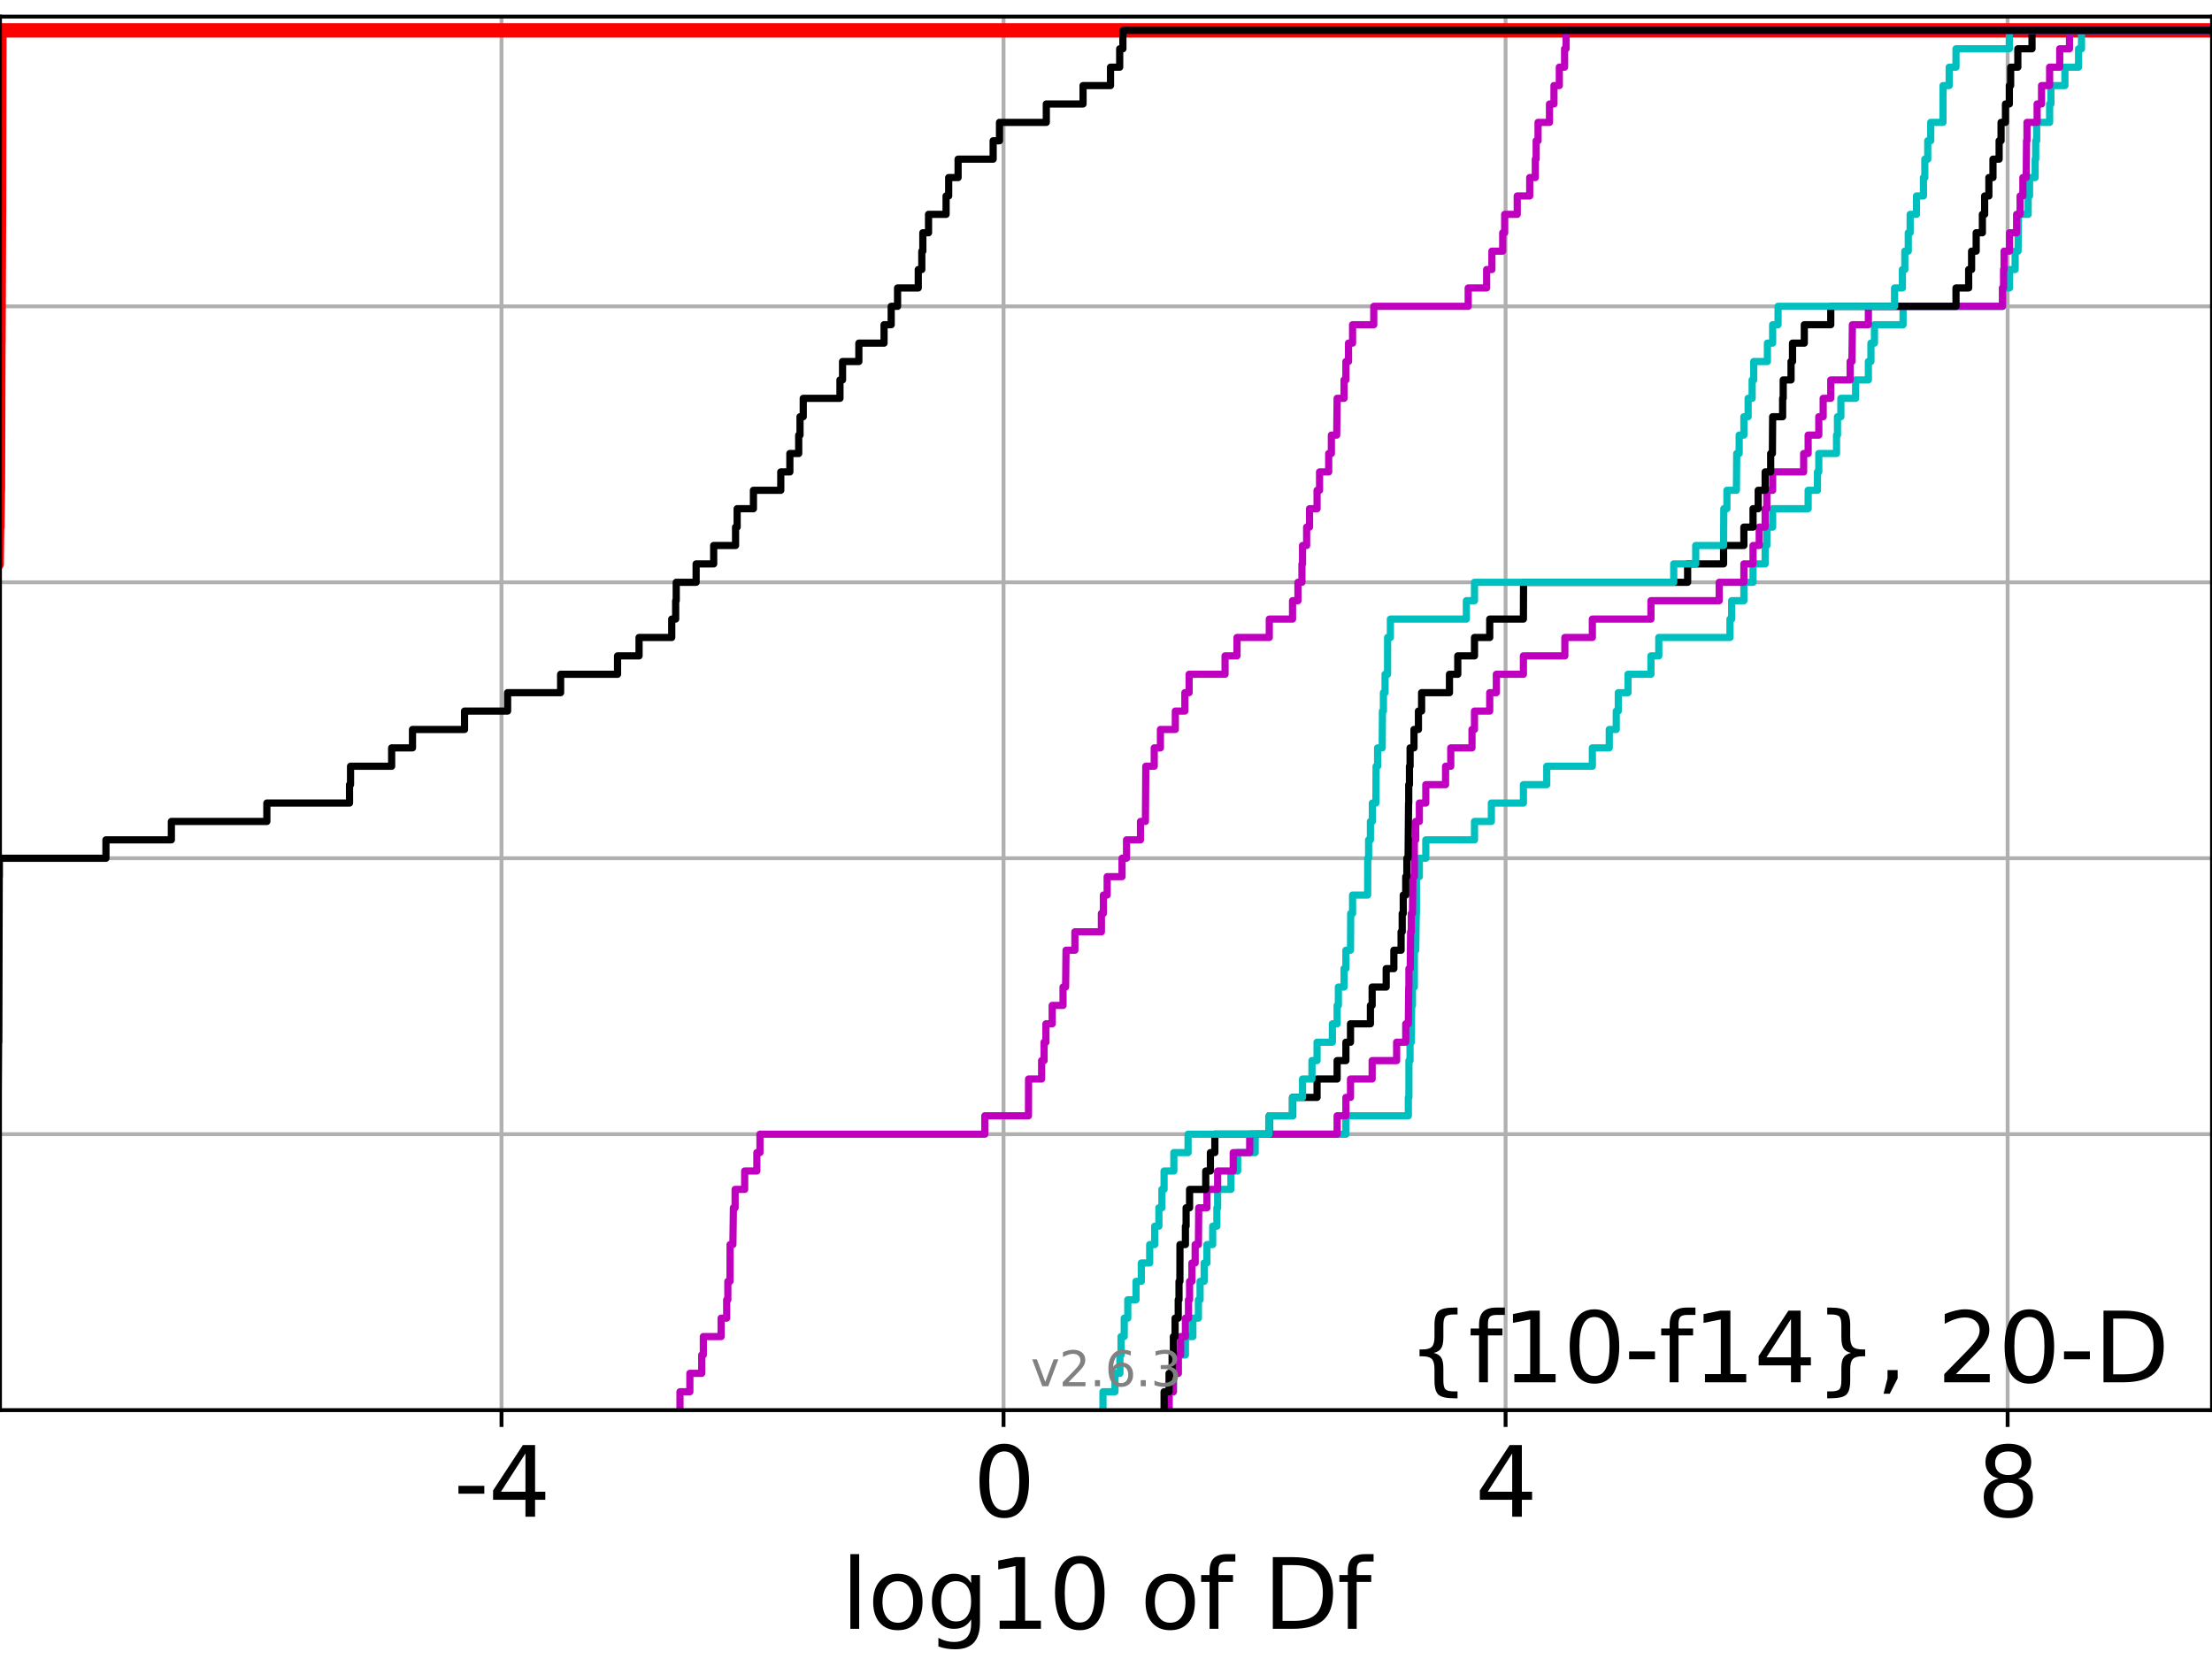 <?xml version="1.0" encoding="utf-8" standalone="no"?>
<!DOCTYPE svg PUBLIC "-//W3C//DTD SVG 1.1//EN"
  "http://www.w3.org/Graphics/SVG/1.1/DTD/svg11.dtd">
<svg xmlns:xlink="http://www.w3.org/1999/xlink" width="460.8pt" height="345.6pt" viewBox="0 0 460.8 345.6" xmlns="http://www.w3.org/2000/svg" version="1.1">
 <defs>
  <style type="text/css">*{stroke-linejoin: round; stroke-linecap: butt}</style>
 </defs>
 <g id="figure_1">
  <g id="patch_1">
   <path d="M 0 345.6 
L 460.8 345.6 
L 460.8 0 
L 0 0 
z
" style="fill: #ffffff"/>
  </g>
  <g id="axes_1">
   <g id="patch_2">
    <path d="M 0 293.76 
L 460.8 293.76 
L 460.8 3.456 
L 0 3.456 
z
" style="fill: #ffffff"/>
   </g>
   <g id="matplotlib.axis_1">
    <g id="xtick_1">
     <g id="line2d_1">
      <path d="M 104.472 293.76 
L 104.472 3.456 
" clip-path="url(#p083c2e7876)" style="fill: none; stroke: #b0b0b0; stroke-width: 0.8; stroke-linecap: square"/>
     </g>
     <g id="line2d_2">
      <defs>
       <path id="m767eb6ee66" d="M 0 0 
L 0 3.5 
" style="stroke: #000000; stroke-width: 0.8"/>
      </defs>
      <g>
       <use xlink:href="#m767eb6ee66" x="104.472" y="293.76" style="stroke: #000000; stroke-width: 0.8"/>
      </g>
     </g>
     <g id="text_1">
      <!-- -4 -->
      <g transform="translate(94.501 315.957)scale(0.2 -0.2)">
       <defs>
        <path id="DejaVuSans-2d" d="M 313 2009 
L 1997 2009 
L 1997 1497 
L 313 1497 
L 313 2009 
z
" transform="scale(0.016)"/>
        <path id="DejaVuSans-34" d="M 2419 4116 
L 825 1625 
L 2419 1625 
L 2419 4116 
z
M 2253 4666 
L 3047 4666 
L 3047 1625 
L 3713 1625 
L 3713 1100 
L 3047 1100 
L 3047 0 
L 2419 0 
L 2419 1100 
L 313 1100 
L 313 1709 
L 2253 4666 
z
" transform="scale(0.016)"/>
       </defs>
       <use xlink:href="#DejaVuSans-2d"/>
       <use xlink:href="#DejaVuSans-34" x="36.084"/>
      </g>
     </g>
    </g>
    <g id="xtick_2">
     <g id="line2d_3">
      <path d="M 209.056 293.76 
L 209.056 3.456 
" clip-path="url(#p083c2e7876)" style="fill: none; stroke: #b0b0b0; stroke-width: 0.8; stroke-linecap: square"/>
     </g>
     <g id="line2d_4">
      <g>
       <use xlink:href="#m767eb6ee66" x="209.056" y="293.76" style="stroke: #000000; stroke-width: 0.8"/>
      </g>
     </g>
     <g id="text_2">
      <!-- 0 -->
      <g transform="translate(202.694 315.957)scale(0.2 -0.2)">
       <defs>
        <path id="DejaVuSans-30" d="M 2034 4250 
Q 1547 4250 1301 3770 
Q 1056 3291 1056 2328 
Q 1056 1369 1301 889 
Q 1547 409 2034 409 
Q 2525 409 2770 889 
Q 3016 1369 3016 2328 
Q 3016 3291 2770 3770 
Q 2525 4250 2034 4250 
z
M 2034 4750 
Q 2819 4750 3233 4129 
Q 3647 3509 3647 2328 
Q 3647 1150 3233 529 
Q 2819 -91 2034 -91 
Q 1250 -91 836 529 
Q 422 1150 422 2328 
Q 422 3509 836 4129 
Q 1250 4750 2034 4750 
z
" transform="scale(0.016)"/>
       </defs>
       <use xlink:href="#DejaVuSans-30"/>
      </g>
     </g>
    </g>
    <g id="xtick_3">
     <g id="line2d_5">
      <path d="M 313.641 293.76 
L 313.641 3.456 
" clip-path="url(#p083c2e7876)" style="fill: none; stroke: #b0b0b0; stroke-width: 0.8; stroke-linecap: square"/>
     </g>
     <g id="line2d_6">
      <g>
       <use xlink:href="#m767eb6ee66" x="313.641" y="293.76" style="stroke: #000000; stroke-width: 0.8"/>
      </g>
     </g>
     <g id="text_3">
      <!-- 4 -->
      <g transform="translate(307.279 315.957)scale(0.2 -0.2)">
       <use xlink:href="#DejaVuSans-34"/>
      </g>
     </g>
    </g>
    <g id="xtick_4">
     <g id="line2d_7">
      <path d="M 418.226 293.76 
L 418.226 3.456 
" clip-path="url(#p083c2e7876)" style="fill: none; stroke: #b0b0b0; stroke-width: 0.8; stroke-linecap: square"/>
     </g>
     <g id="line2d_8">
      <g>
       <use xlink:href="#m767eb6ee66" x="418.226" y="293.76" style="stroke: #000000; stroke-width: 0.8"/>
      </g>
     </g>
     <g id="text_4">
      <!-- 8 -->
      <g transform="translate(411.863 315.957)scale(0.2 -0.2)">
       <defs>
        <path id="DejaVuSans-38" d="M 2034 2216 
Q 1584 2216 1326 1975 
Q 1069 1734 1069 1313 
Q 1069 891 1326 650 
Q 1584 409 2034 409 
Q 2484 409 2743 651 
Q 3003 894 3003 1313 
Q 3003 1734 2745 1975 
Q 2488 2216 2034 2216 
z
M 1403 2484 
Q 997 2584 770 2862 
Q 544 3141 544 3541 
Q 544 4100 942 4425 
Q 1341 4750 2034 4750 
Q 2731 4750 3128 4425 
Q 3525 4100 3525 3541 
Q 3525 3141 3298 2862 
Q 3072 2584 2669 2484 
Q 3125 2378 3379 2068 
Q 3634 1759 3634 1313 
Q 3634 634 3220 271 
Q 2806 -91 2034 -91 
Q 1263 -91 848 271 
Q 434 634 434 1313 
Q 434 1759 690 2068 
Q 947 2378 1403 2484 
z
M 1172 3481 
Q 1172 3119 1398 2916 
Q 1625 2713 2034 2713 
Q 2441 2713 2670 2916 
Q 2900 3119 2900 3481 
Q 2900 3844 2670 4047 
Q 2441 4250 2034 4250 
Q 1625 4250 1398 4047 
Q 1172 3844 1172 3481 
z
" transform="scale(0.016)"/>
       </defs>
       <use xlink:href="#DejaVuSans-38"/>
      </g>
     </g>
    </g>
    <g id="text_5">
     <!-- log10 of Df -->
     <g transform="translate(175.214 339.313)scale(0.2 -0.2)">
      <defs>
       <path id="DejaVuSans-6c" d="M 603 4863 
L 1178 4863 
L 1178 0 
L 603 0 
L 603 4863 
z
" transform="scale(0.016)"/>
       <path id="DejaVuSans-6f" d="M 1959 3097 
Q 1497 3097 1228 2736 
Q 959 2375 959 1747 
Q 959 1119 1226 758 
Q 1494 397 1959 397 
Q 2419 397 2687 759 
Q 2956 1122 2956 1747 
Q 2956 2369 2687 2733 
Q 2419 3097 1959 3097 
z
M 1959 3584 
Q 2709 3584 3137 3096 
Q 3566 2609 3566 1747 
Q 3566 888 3137 398 
Q 2709 -91 1959 -91 
Q 1206 -91 779 398 
Q 353 888 353 1747 
Q 353 2609 779 3096 
Q 1206 3584 1959 3584 
z
" transform="scale(0.016)"/>
       <path id="DejaVuSans-67" d="M 2906 1791 
Q 2906 2416 2648 2759 
Q 2391 3103 1925 3103 
Q 1463 3103 1205 2759 
Q 947 2416 947 1791 
Q 947 1169 1205 825 
Q 1463 481 1925 481 
Q 2391 481 2648 825 
Q 2906 1169 2906 1791 
z
M 3481 434 
Q 3481 -459 3084 -895 
Q 2688 -1331 1869 -1331 
Q 1566 -1331 1297 -1286 
Q 1028 -1241 775 -1147 
L 775 -588 
Q 1028 -725 1275 -790 
Q 1522 -856 1778 -856 
Q 2344 -856 2625 -561 
Q 2906 -266 2906 331 
L 2906 616 
Q 2728 306 2450 153 
Q 2172 0 1784 0 
Q 1141 0 747 490 
Q 353 981 353 1791 
Q 353 2603 747 3093 
Q 1141 3584 1784 3584 
Q 2172 3584 2450 3431 
Q 2728 3278 2906 2969 
L 2906 3500 
L 3481 3500 
L 3481 434 
z
" transform="scale(0.016)"/>
       <path id="DejaVuSans-31" d="M 794 531 
L 1825 531 
L 1825 4091 
L 703 3866 
L 703 4441 
L 1819 4666 
L 2450 4666 
L 2450 531 
L 3481 531 
L 3481 0 
L 794 0 
L 794 531 
z
" transform="scale(0.016)"/>
       <path id="DejaVuSans-20" transform="scale(0.016)"/>
       <path id="DejaVuSans-66" d="M 2375 4863 
L 2375 4384 
L 1825 4384 
Q 1516 4384 1395 4259 
Q 1275 4134 1275 3809 
L 1275 3500 
L 2222 3500 
L 2222 3053 
L 1275 3053 
L 1275 0 
L 697 0 
L 697 3053 
L 147 3053 
L 147 3500 
L 697 3500 
L 697 3744 
Q 697 4328 969 4595 
Q 1241 4863 1831 4863 
L 2375 4863 
z
" transform="scale(0.016)"/>
       <path id="DejaVuSans-44" d="M 1259 4147 
L 1259 519 
L 2022 519 
Q 2988 519 3436 956 
Q 3884 1394 3884 2338 
Q 3884 3275 3436 3711 
Q 2988 4147 2022 4147 
L 1259 4147 
z
M 628 4666 
L 1925 4666 
Q 3281 4666 3915 4102 
Q 4550 3538 4550 2338 
Q 4550 1131 3912 565 
Q 3275 0 1925 0 
L 628 0 
L 628 4666 
z
" transform="scale(0.016)"/>
      </defs>
      <use xlink:href="#DejaVuSans-6c"/>
      <use xlink:href="#DejaVuSans-6f" x="27.783"/>
      <use xlink:href="#DejaVuSans-67" x="88.965"/>
      <use xlink:href="#DejaVuSans-31" x="152.441"/>
      <use xlink:href="#DejaVuSans-30" x="216.064"/>
      <use xlink:href="#DejaVuSans-20" x="279.688"/>
      <use xlink:href="#DejaVuSans-6f" x="311.475"/>
      <use xlink:href="#DejaVuSans-66" x="372.656"/>
      <use xlink:href="#DejaVuSans-20" x="407.861"/>
      <use xlink:href="#DejaVuSans-44" x="439.648"/>
      <use xlink:href="#DejaVuSans-66" x="516.65"/>
     </g>
    </g>
   </g>
   <g id="matplotlib.axis_2">
    <g id="ytick_1">
     <g id="line2d_9">
      <path d="M 0 293.76 
L 460.8 293.76 
" clip-path="url(#p083c2e7876)" style="fill: none; stroke: #b0b0b0; stroke-width: 0.8; stroke-linecap: square"/>
     </g>
     <g id="line2d_10">
      <defs>
       <path id="me4572ad1a5" d="M 0 0 
L -3.5 0 
" style="stroke: #000000; stroke-width: 0.8"/>
      </defs>
      <g>
       <use xlink:href="#me4572ad1a5" x="0" y="293.76" style="stroke: #000000; stroke-width: 0.8"/>
      </g>
     </g>
    </g>
    <g id="ytick_2">
     <g id="line2d_11">
      <path d="M 0 236.274 
L 460.8 236.274 
" clip-path="url(#p083c2e7876)" style="fill: none; stroke: #b0b0b0; stroke-width: 0.8; stroke-linecap: square"/>
     </g>
     <g id="line2d_12">
      <g>
       <use xlink:href="#me4572ad1a5" x="0" y="236.274" style="stroke: #000000; stroke-width: 0.8"/>
      </g>
     </g>
    </g>
    <g id="ytick_3">
     <g id="line2d_13">
      <path d="M 0 178.788 
L 460.8 178.788 
" clip-path="url(#p083c2e7876)" style="fill: none; stroke: #b0b0b0; stroke-width: 0.8; stroke-linecap: square"/>
     </g>
     <g id="line2d_14">
      <g>
       <use xlink:href="#me4572ad1a5" x="0" y="178.788" style="stroke: #000000; stroke-width: 0.8"/>
      </g>
     </g>
    </g>
    <g id="ytick_4">
     <g id="line2d_15">
      <path d="M 0 121.302 
L 460.8 121.302 
" clip-path="url(#p083c2e7876)" style="fill: none; stroke: #b0b0b0; stroke-width: 0.8; stroke-linecap: square"/>
     </g>
     <g id="line2d_16">
      <g>
       <use xlink:href="#me4572ad1a5" x="0" y="121.302" style="stroke: #000000; stroke-width: 0.8"/>
      </g>
     </g>
    </g>
    <g id="ytick_5">
     <g id="line2d_17">
      <path d="M 0 63.816 
L 460.8 63.816 
" clip-path="url(#p083c2e7876)" style="fill: none; stroke: #b0b0b0; stroke-width: 0.8; stroke-linecap: square"/>
     </g>
     <g id="line2d_18">
      <g>
       <use xlink:href="#me4572ad1a5" x="0" y="63.816" style="stroke: #000000; stroke-width: 0.8"/>
      </g>
     </g>
    </g>
    <g id="ytick_6">
     <g id="line2d_19">
      <path d="M 0 6.33 
L 460.8 6.33 
" clip-path="url(#p083c2e7876)" style="fill: none; stroke: #b0b0b0; stroke-width: 0.8; stroke-linecap: square"/>
     </g>
     <g id="line2d_20">
      <g>
       <use xlink:href="#me4572ad1a5" x="0" y="6.33" style="stroke: #000000; stroke-width: 0.8"/>
      </g>
     </g>
    </g>
   </g>
   <g id="line2d_21">
    <path d="M -1 117.47 
L -0.694 117.47 
L -0.602 109.805 
L -0.54 109.805 
L -0.454 102.14 
L -0.426 102.14 
L -0.334 71.481 
L -0.315 71.481 
L -0.204 44.654 
L -0.195 44.654 
L -0.128 6.33 
L -0.128 6.33 
L 460.8 6.33 
L 460.8 6.33 
" clip-path="url(#p083c2e7876)" style="fill: none; stroke: #ff0000; stroke-width: 3; stroke-linecap: square"/>
   </g>
   <g id="line2d_22">
    <path d="M 243.536 293.76 
L 243.536 289.928 
L 244.436 289.928 
L 244.436 286.095 
L 245.449 286.095 
L 245.449 282.263 
L 246.944 282.263 
L 246.944 278.43 
L 248.498 278.43 
L 248.498 274.598 
L 249.649 274.598 
L 249.649 270.766 
L 249.998 270.766 
L 249.998 266.933 
L 250.849 266.933 
L 250.849 263.101 
L 251.428 263.101 
L 251.428 259.268 
L 252.622 259.268 
L 252.622 255.436 
L 253.499 255.436 
L 253.499 251.604 
L 253.659 251.604 
L 253.659 247.771 
L 256.424 247.771 
L 256.424 243.939 
L 257.825 243.939 
L 257.825 240.106 
L 261.474 240.106 
L 261.474 236.274 
L 280.376 236.274 
L 280.376 232.442 
L 293.381 232.442 
L 293.381 228.609 
L 293.503 228.609 
L 293.507 220.944 
L 293.736 220.944 
L 293.736 217.112 
L 294.004 217.112 
L 294.074 209.447 
L 294.236 209.447 
L 294.236 205.615 
L 294.63 205.615 
L 294.637 197.95 
L 294.922 197.95 
L 295.031 190.285 
L 295.068 190.285 
L 295.072 182.621 
L 295.679 182.621 
L 295.679 178.788 
L 297.022 178.788 
L 297.022 174.956 
L 307.164 174.956 
L 307.164 171.123 
L 310.678 171.123 
L 310.678 167.291 
L 317.354 167.291 
L 317.354 163.459 
L 322.218 163.459 
L 322.218 159.626 
L 331.714 159.626 
L 331.714 155.794 
L 335.238 155.794 
L 335.238 151.961 
L 336.693 151.961 
L 336.693 148.129 
L 337.12 148.129 
L 337.12 144.297 
L 339.147 144.297 
L 339.147 140.464 
L 343.923 140.464 
L 343.923 136.632 
L 345.555 136.632 
L 345.555 132.799 
L 360.384 132.799 
L 360.384 128.967 
L 360.736 128.967 
L 360.736 125.135 
L 363.281 125.135 
L 363.281 121.302 
L 365.188 121.302 
L 365.188 117.47 
L 367.715 117.47 
L 367.715 113.637 
L 368.067 113.637 
L 368.067 109.805 
L 369.275 109.805 
L 369.275 105.973 
L 376.67 105.973 
L 376.67 102.14 
L 378.609 102.14 
L 378.609 98.308 
L 378.888 98.308 
L 378.888 94.475 
L 382.583 94.475 
L 382.583 90.643 
L 382.779 90.643 
L 382.779 86.811 
L 383.486 86.811 
L 383.486 82.978 
L 386.558 82.978 
L 386.558 79.146 
L 389.217 79.146 
L 389.217 75.313 
L 389.749 75.313 
L 389.749 71.481 
L 390.482 71.481 
L 390.482 67.649 
L 396.442 67.649 
L 396.442 63.816 
L 417.158 63.816 
L 417.158 59.984 
L 418.617 59.984 
L 418.617 56.151 
L 419.788 56.151 
L 419.788 52.319 
L 420.4 52.319 
L 420.484 44.654 
L 422.504 44.654 
L 422.504 40.822 
L 422.791 40.822 
L 422.791 36.989 
L 423.956 36.989 
L 423.956 33.157 
L 424.076 33.157 
L 424.076 29.325 
L 424.281 29.325 
L 424.281 25.492 
L 426.975 25.492 
L 426.975 21.66 
L 427.241 21.66 
L 427.241 17.827 
L 430.155 17.827 
L 430.155 13.995 
L 432.999 13.995 
L 432.999 10.163 
L 433.616 10.163 
L 433.616 6.33 
L 433.616 6.33 
L 460.8 6.33 
L 460.8 6.33 
" clip-path="url(#p083c2e7876)" style="fill: none; stroke: #00bfbf; stroke-width: 1.5; stroke-linecap: square"/>
   </g>
   <g id="line2d_23">
    <path d="M 243.536 293.76 
L 243.536 289.928 
L 244.436 289.928 
L 244.436 286.095 
L 245.449 286.095 
L 245.449 282.263 
L 245.945 282.263 
L 245.945 278.43 
L 246.944 278.43 
L 246.944 274.598 
L 247.583 274.598 
L 247.583 270.766 
L 247.811 270.766 
L 247.811 266.933 
L 248.298 266.933 
L 248.298 263.101 
L 248.976 263.101 
L 248.976 259.268 
L 249.649 259.268 
L 249.721 251.604 
L 251.428 251.604 
L 251.428 247.771 
L 253.659 247.771 
L 253.659 243.939 
L 256.903 243.939 
L 256.903 240.106 
L 260.337 240.106 
L 260.337 236.274 
L 278.548 236.274 
L 278.548 232.442 
L 280.376 232.442 
L 280.376 228.609 
L 281.335 228.609 
L 281.335 224.777 
L 285.844 224.777 
L 285.844 220.944 
L 290.945 220.944 
L 290.945 217.112 
L 292.841 217.112 
L 292.841 213.28 
L 293.381 213.28 
L 293.466 205.615 
L 293.503 205.615 
L 293.503 201.782 
L 293.78 201.782 
L 293.859 194.118 
L 294.004 194.118 
L 294.004 190.285 
L 294.236 190.285 
L 294.33 182.621 
L 294.63 182.621 
L 294.637 174.956 
L 294.922 174.956 
L 294.922 171.123 
L 295.679 171.123 
L 295.679 167.291 
L 297.022 167.291 
L 297.022 163.459 
L 301.139 163.459 
L 301.139 159.626 
L 302.22 159.626 
L 302.22 155.794 
L 306.645 155.794 
L 306.645 151.961 
L 307.164 151.961 
L 307.164 148.129 
L 310.338 148.129 
L 310.338 144.297 
L 311.716 144.297 
L 311.716 140.464 
L 317.354 140.464 
L 317.354 136.632 
L 325.987 136.632 
L 325.987 132.799 
L 331.714 132.799 
L 331.714 128.967 
L 343.923 128.967 
L 343.923 125.135 
L 358.14 125.135 
L 358.14 121.302 
L 363.281 121.302 
L 363.281 117.47 
L 365.188 117.47 
L 365.188 113.637 
L 366.479 113.637 
L 366.479 109.805 
L 367.715 109.805 
L 367.715 105.973 
L 368.067 105.973 
L 368.067 102.14 
L 369.275 102.14 
L 369.275 98.308 
L 375.733 98.308 
L 375.733 94.475 
L 376.67 94.475 
L 376.67 90.643 
L 378.888 90.643 
L 378.888 86.811 
L 379.799 86.811 
L 379.799 82.978 
L 381.38 82.978 
L 381.38 79.146 
L 385.416 79.146 
L 385.416 75.313 
L 385.794 75.313 
L 385.888 67.649 
L 389.217 67.649 
L 389.217 63.816 
L 417.158 63.816 
L 417.158 59.984 
L 417.379 59.984 
L 417.379 56.151 
L 417.491 56.151 
L 417.491 52.319 
L 418.617 52.319 
L 418.617 48.487 
L 420.095 48.487 
L 420.095 44.654 
L 420.825 44.654 
L 420.825 40.822 
L 421.399 40.822 
L 421.399 36.989 
L 422.098 36.989 
L 422.166 29.325 
L 422.258 29.325 
L 422.258 25.492 
L 424.37 25.492 
L 424.37 21.66 
L 425.294 21.66 
L 425.294 17.827 
L 426.975 17.827 
L 426.975 13.995 
L 429.078 13.995 
L 429.078 10.163 
L 431.108 10.163 
L 431.108 6.33 
L 431.108 6.33 
L 460.8 6.33 
L 460.8 6.33 
" clip-path="url(#p083c2e7876)" style="fill: none; stroke: #bf00bf; stroke-width: 1.5; stroke-linecap: square"/>
   </g>
   <g id="line2d_24">
    <path d="M 242.504 293.76 
L 242.504 289.928 
L 243.536 289.928 
L 243.536 286.095 
L 244.174 286.095 
L 244.174 282.263 
L 244.436 282.263 
L 244.436 278.43 
L 244.792 278.43 
L 244.792 274.598 
L 245.449 274.598 
L 245.449 270.766 
L 245.609 270.766 
L 245.609 266.933 
L 245.795 266.933 
L 245.811 259.268 
L 246.944 259.268 
L 246.944 255.436 
L 247.09 255.436 
L 247.09 251.604 
L 247.811 251.604 
L 247.811 247.771 
L 251.178 247.771 
L 251.178 243.939 
L 252.15 243.939 
L 252.15 240.106 
L 253.076 240.106 
L 253.076 236.274 
L 264.415 236.274 
L 264.415 232.442 
L 269.258 232.442 
L 269.258 228.609 
L 274.368 228.609 
L 274.368 224.777 
L 278.548 224.777 
L 278.548 220.944 
L 280.376 220.944 
L 280.376 217.112 
L 281.335 217.112 
L 281.335 213.28 
L 285.486 213.28 
L 285.486 209.447 
L 285.844 209.447 
L 285.844 205.615 
L 288.772 205.615 
L 288.772 201.782 
L 290.368 201.782 
L 290.368 197.95 
L 291.873 197.95 
L 291.873 194.118 
L 292.106 194.118 
L 292.106 190.285 
L 292.324 190.285 
L 292.324 186.453 
L 292.841 186.453 
L 292.841 182.621 
L 293.074 182.621 
L 293.074 178.788 
L 293.328 178.788 
L 293.431 167.291 
L 293.466 167.291 
L 293.466 163.459 
L 293.615 163.459 
L 293.615 159.626 
L 293.749 159.626 
L 293.749 155.794 
L 294.56 155.794 
L 294.56 151.961 
L 295.486 151.961 
L 295.486 148.129 
L 296.147 148.129 
L 296.147 144.297 
L 301.95 144.297 
L 301.95 140.464 
L 303.682 140.464 
L 303.682 136.632 
L 307.164 136.632 
L 307.164 132.799 
L 310.338 132.799 
L 310.338 128.967 
L 317.354 128.967 
L 317.384 121.302 
L 351.562 121.302 
L 351.562 117.47 
L 359.052 117.47 
L 359.052 113.637 
L 363.281 113.637 
L 363.281 109.805 
L 365.188 109.805 
L 365.188 105.973 
L 366.267 105.973 
L 366.267 102.14 
L 367.715 102.14 
L 367.715 98.308 
L 368.863 98.308 
L 368.863 94.475 
L 369.223 94.475 
L 369.274 86.811 
L 371.353 86.811 
L 371.353 82.978 
L 371.473 82.978 
L 371.473 79.146 
L 373.106 79.146 
L 373.106 75.313 
L 373.415 75.313 
L 373.415 71.481 
L 375.869 71.481 
L 375.869 67.649 
L 381.38 67.649 
L 381.38 63.816 
L 407.472 63.816 
L 407.472 59.984 
L 410.109 59.984 
L 410.109 56.151 
L 410.719 56.151 
L 410.719 52.319 
L 411.675 52.319 
L 411.675 48.487 
L 412.966 48.487 
L 412.966 44.654 
L 413.437 44.654 
L 413.437 40.822 
L 414.32 40.822 
L 414.32 36.989 
L 415.173 36.989 
L 415.173 33.157 
L 416.454 33.157 
L 416.454 29.325 
L 416.858 29.325 
L 416.858 25.492 
L 417.776 25.492 
L 417.776 21.66 
L 418.583 21.66 
L 418.583 17.827 
L 418.857 17.827 
L 418.857 13.995 
L 420.351 13.995 
L 420.351 10.163 
L 423.304 10.163 
L 423.304 6.33 
L 423.304 6.33 
L 460.8 6.33 
L 460.8 6.33 
" clip-path="url(#p083c2e7876)" style="fill: none; stroke: #000000; stroke-width: 1.5; stroke-linecap: square"/>
   </g>
   <g id="line2d_25">
    <path d="M 229.769 293.76 
L 229.769 289.928 
L 232.271 289.928 
L 232.271 286.095 
L 233.299 286.095 
L 233.299 282.263 
L 233.535 282.263 
L 233.535 278.43 
L 234.197 278.43 
L 234.197 274.598 
L 234.938 274.598 
L 234.938 270.766 
L 236.654 270.766 
L 236.654 266.933 
L 237.757 266.933 
L 237.757 263.101 
L 239.503 263.101 
L 239.503 259.268 
L 240.547 259.268 
L 240.547 255.436 
L 241.417 255.436 
L 241.417 251.604 
L 242.043 251.604 
L 242.043 247.771 
L 242.497 247.771 
L 242.497 243.939 
L 244.535 243.939 
L 244.535 240.106 
L 247.497 240.106 
L 247.497 236.274 
L 264.415 236.274 
L 264.415 232.442 
L 269.258 232.442 
L 269.258 228.609 
L 271.341 228.609 
L 271.341 224.777 
L 273.307 224.777 
L 273.307 220.944 
L 274.368 220.944 
L 274.368 217.112 
L 277.558 217.112 
L 277.558 213.28 
L 278.548 213.28 
L 278.548 209.447 
L 278.809 209.447 
L 278.809 205.615 
L 279.99 205.615 
L 279.99 201.782 
L 280.376 201.782 
L 280.376 197.95 
L 281.335 197.95 
L 281.378 190.285 
L 281.764 190.285 
L 281.764 186.453 
L 284.909 186.453 
L 284.927 178.788 
L 285.109 178.788 
L 285.109 174.956 
L 285.486 174.956 
L 285.486 171.123 
L 285.886 171.123 
L 285.886 167.291 
L 286.624 167.291 
L 286.666 159.626 
L 286.978 159.626 
L 286.978 155.794 
L 287.94 155.794 
L 287.986 148.129 
L 288.193 148.129 
L 288.193 144.297 
L 288.534 144.297 
L 288.534 140.464 
L 289.055 140.464 
L 289.064 132.799 
L 289.644 132.799 
L 289.644 128.967 
L 305.471 128.967 
L 305.471 125.135 
L 307.164 125.135 
L 307.164 121.302 
L 348.67 121.302 
L 348.67 117.47 
L 353.247 117.47 
L 353.247 113.637 
L 359.052 113.637 
L 359.103 105.973 
L 359.75 105.973 
L 359.75 102.14 
L 361.722 102.14 
L 361.794 94.475 
L 362.3 94.475 
L 362.3 90.643 
L 363.281 90.643 
L 363.281 86.811 
L 364.168 86.811 
L 364.168 82.978 
L 365.003 82.978 
L 365.003 79.146 
L 365.334 79.146 
L 365.334 75.313 
L 368.185 75.313 
L 368.185 71.481 
L 369.274 71.481 
L 369.274 67.649 
L 370.401 67.649 
L 370.401 63.816 
L 394.674 63.816 
L 394.674 59.984 
L 396.307 59.984 
L 396.307 56.151 
L 396.809 56.151 
L 396.809 52.319 
L 397.529 52.319 
L 397.529 48.487 
L 397.921 48.487 
L 397.921 44.654 
L 399.241 44.654 
L 399.241 40.822 
L 400.691 40.822 
L 400.691 36.989 
L 400.977 36.989 
L 400.977 33.157 
L 401.584 33.157 
L 401.584 29.325 
L 402.207 29.325 
L 402.207 25.492 
L 404.752 25.492 
L 404.781 17.827 
L 406.053 17.827 
L 406.053 13.995 
L 407.47 13.995 
L 407.47 10.163 
L 418.583 10.163 
L 418.583 6.33 
L 418.583 6.33 
L 460.8 6.33 
L 460.8 6.33 
" clip-path="url(#p083c2e7876)" style="fill: none; stroke: #00bfbf; stroke-width: 1.5; stroke-linecap: square"/>
   </g>
   <g id="line2d_26">
    <path d="M 141.651 293.76 
L 141.651 289.928 
L 143.711 289.928 
L 143.711 286.095 
L 146.179 286.095 
L 146.179 282.263 
L 146.517 282.263 
L 146.517 278.43 
L 150.22 278.43 
L 150.22 274.598 
L 151.381 274.598 
L 151.381 270.766 
L 151.623 270.766 
L 151.623 266.933 
L 152.074 266.933 
L 152.09 259.268 
L 152.675 259.268 
L 152.78 251.604 
L 153.137 251.604 
L 153.137 247.771 
L 155.13 247.771 
L 155.13 243.939 
L 157.667 243.939 
L 157.667 240.106 
L 158.315 240.106 
L 158.315 236.274 
L 205.156 236.274 
L 205.156 232.442 
L 214.249 232.442 
L 214.27 224.777 
L 216.99 224.777 
L 216.99 220.944 
L 217.498 220.944 
L 217.498 217.112 
L 217.887 217.112 
L 217.887 213.28 
L 219.192 213.28 
L 219.192 209.447 
L 221.449 209.447 
L 221.449 205.615 
L 221.987 205.615 
L 222.076 197.95 
L 223.92 197.95 
L 223.92 194.118 
L 229.44 194.118 
L 229.44 190.285 
L 229.858 190.285 
L 229.858 186.453 
L 230.643 186.453 
L 230.643 182.621 
L 233.741 182.621 
L 233.741 178.788 
L 234.677 178.788 
L 234.677 174.956 
L 237.585 174.956 
L 237.585 171.123 
L 238.61 171.123 
L 238.694 159.626 
L 240.446 159.626 
L 240.446 155.794 
L 241.735 155.794 
L 241.735 151.961 
L 244.841 151.961 
L 244.841 148.129 
L 246.828 148.129 
L 246.828 144.297 
L 247.713 144.297 
L 247.713 140.464 
L 255.2 140.464 
L 255.2 136.632 
L 257.69 136.632 
L 257.69 132.799 
L 264.415 132.799 
L 264.415 128.967 
L 269.258 128.967 
L 269.258 125.135 
L 270.389 125.135 
L 270.389 121.302 
L 271.221 121.302 
L 271.221 117.47 
L 271.341 117.47 
L 271.341 113.637 
L 272.198 113.637 
L 272.198 109.805 
L 272.802 109.805 
L 272.802 105.973 
L 274.368 105.973 
L 274.368 102.14 
L 274.891 102.14 
L 274.891 98.308 
L 276.79 98.308 
L 276.79 94.475 
L 277.351 94.475 
L 277.351 90.643 
L 278.462 90.643 
L 278.548 82.978 
L 279.99 82.978 
L 279.99 79.146 
L 280.376 79.146 
L 280.376 75.313 
L 280.919 75.313 
L 280.919 71.481 
L 281.764 71.481 
L 281.764 67.649 
L 286.183 67.649 
L 286.183 63.816 
L 305.853 63.816 
L 305.853 59.984 
L 309.693 59.984 
L 309.693 56.151 
L 310.789 56.151 
L 310.789 52.319 
L 313.041 52.319 
L 313.041 48.487 
L 313.452 48.487 
L 313.452 44.654 
L 316.067 44.654 
L 316.067 40.822 
L 318.669 40.822 
L 318.669 36.989 
L 319.833 36.989 
L 319.833 33.157 
L 320.01 33.157 
L 320.01 29.325 
L 320.405 29.325 
L 320.405 25.492 
L 322.786 25.492 
L 322.786 21.66 
L 323.722 21.66 
L 323.722 17.827 
L 324.834 17.827 
L 324.834 13.995 
L 325.933 13.995 
L 325.933 10.163 
L 326.246 10.163 
L 326.246 6.33 
L 326.246 6.33 
L 460.8 6.33 
L 460.8 6.33 
" clip-path="url(#p083c2e7876)" style="fill: none; stroke: #bf00bf; stroke-width: 1.5; stroke-linecap: square"/>
   </g>
   <g id="line2d_27">
    <path d="M -1 236.274 
L -0.602 236.274 
L -0.602 232.442 
L -0.41 232.442 
L -0.315 217.112 
L -0.259 217.112 
L -0.165 182.621 
L -0.135 182.621 
L -0.135 178.788 
L 22.07 178.788 
L 22.07 174.956 
L 35.7 174.956 
L 35.7 171.123 
L 55.591 171.123 
L 55.591 167.291 
L 72.812 167.291 
L 72.812 163.459 
L 73.023 163.459 
L 73.023 159.626 
L 81.587 159.626 
L 81.587 155.794 
L 85.929 155.794 
L 85.929 151.961 
L 96.775 151.961 
L 96.775 148.129 
L 105.742 148.129 
L 105.742 144.297 
L 116.788 144.297 
L 116.788 140.464 
L 128.647 140.464 
L 128.647 136.632 
L 133.127 136.632 
L 133.127 132.799 
L 139.935 132.799 
L 139.935 128.967 
L 140.755 128.967 
L 140.755 125.135 
L 140.87 125.135 
L 140.87 121.302 
L 145.017 121.302 
L 145.017 117.47 
L 148.672 117.47 
L 148.672 113.637 
L 153.232 113.637 
L 153.232 109.805 
L 153.562 109.805 
L 153.562 105.973 
L 156.955 105.973 
L 156.955 102.14 
L 162.651 102.14 
L 162.651 98.308 
L 164.542 98.308 
L 164.542 94.475 
L 166.384 94.475 
L 166.384 90.643 
L 166.657 90.643 
L 166.657 86.811 
L 167.33 86.811 
L 167.33 82.978 
L 174.979 82.978 
L 174.979 79.146 
L 175.519 79.146 
L 175.519 75.313 
L 178.915 75.313 
L 178.915 71.481 
L 184.166 71.481 
L 184.166 67.649 
L 185.652 67.649 
L 185.652 63.816 
L 186.98 63.816 
L 186.98 59.984 
L 191.291 59.984 
L 191.291 56.151 
L 192.029 56.151 
L 192.029 52.319 
L 192.243 52.319 
L 192.243 48.487 
L 193.433 48.487 
L 193.433 44.654 
L 197.087 44.654 
L 197.087 40.822 
L 197.626 40.822 
L 197.626 36.989 
L 199.589 36.989 
L 199.589 33.157 
L 206.892 33.157 
L 206.892 29.325 
L 208.214 29.325 
L 208.214 25.492 
L 217.965 25.492 
L 217.965 21.66 
L 225.619 21.66 
L 225.619 17.827 
L 231.34 17.827 
L 231.34 13.995 
L 233.253 13.995 
L 233.253 10.163 
L 233.92 10.163 
L 233.92 6.33 
L 233.92 6.33 
L 460.8 6.33 
L 460.8 6.33 
" clip-path="url(#p083c2e7876)" style="fill: none; stroke: #000000; stroke-width: 1.5; stroke-linecap: square"/>
   </g>
   <g id="patch_3">
    <path d="M 0 293.76 
L 0 3.456 
" style="fill: none; stroke: #000000; stroke-width: 0.8; stroke-linejoin: miter; stroke-linecap: square"/>
   </g>
   <g id="patch_4">
    <path d="M 460.8 293.76 
L 460.8 3.456 
" style="fill: none; stroke: #000000; stroke-width: 0.8; stroke-linejoin: miter; stroke-linecap: square"/>
   </g>
   <g id="patch_5">
    <path d="M -0 293.76 
L 460.8 293.76 
" style="fill: none; stroke: #000000; stroke-width: 0.8; stroke-linejoin: miter; stroke-linecap: square"/>
   </g>
   <g id="patch_6">
    <path d="M -0 3.456 
L 460.8 3.456 
" style="fill: none; stroke: #000000; stroke-width: 0.8; stroke-linejoin: miter; stroke-linecap: square"/>
   </g>
   <g id="text_6">
    <!-- {f10-f14}, 20-D -->
    <g transform="translate(293.159 287.954)scale(0.2 -0.2)">
     <defs>
      <path id="DejaVuSans-7b" d="M 3272 -594 
L 3272 -1044 
L 3078 -1044 
Q 2300 -1044 2036 -812 
Q 1772 -581 1772 109 
L 1772 856 
Q 1772 1328 1603 1509 
Q 1434 1691 991 1691 
L 800 1691 
L 800 2138 
L 991 2138 
Q 1438 2138 1605 2317 
Q 1772 2497 1772 2963 
L 1772 3713 
Q 1772 4403 2036 4633 
Q 2300 4863 3078 4863 
L 3272 4863 
L 3272 4416 
L 3059 4416 
Q 2619 4416 2484 4278 
Q 2350 4141 2350 3700 
L 2350 2925 
Q 2350 2434 2208 2212 
Q 2066 1991 1722 1913 
Q 2069 1828 2209 1606 
Q 2350 1384 2350 897 
L 2350 122 
Q 2350 -319 2484 -456 
Q 2619 -594 3059 -594 
L 3272 -594 
z
" transform="scale(0.016)"/>
      <path id="DejaVuSans-7d" d="M 800 -594 
L 1019 -594 
Q 1456 -594 1589 -459 
Q 1722 -325 1722 122 
L 1722 897 
Q 1722 1384 1862 1606 
Q 2003 1828 2350 1913 
Q 2003 1991 1862 2212 
Q 1722 2434 1722 2925 
L 1722 3700 
Q 1722 4144 1589 4280 
Q 1456 4416 1019 4416 
L 800 4416 
L 800 4863 
L 997 4863 
Q 1775 4863 2036 4633 
Q 2297 4403 2297 3713 
L 2297 2963 
Q 2297 2497 2465 2317 
Q 2634 2138 3078 2138 
L 3272 2138 
L 3272 1691 
L 3078 1691 
Q 2634 1691 2465 1509 
Q 2297 1328 2297 856 
L 2297 109 
Q 2297 -581 2036 -812 
Q 1775 -1044 997 -1044 
L 800 -1044 
L 800 -594 
z
" transform="scale(0.016)"/>
      <path id="DejaVuSans-2c" d="M 750 794 
L 1409 794 
L 1409 256 
L 897 -744 
L 494 -744 
L 750 256 
L 750 794 
z
" transform="scale(0.016)"/>
      <path id="DejaVuSans-32" d="M 1228 531 
L 3431 531 
L 3431 0 
L 469 0 
L 469 531 
Q 828 903 1448 1529 
Q 2069 2156 2228 2338 
Q 2531 2678 2651 2914 
Q 2772 3150 2772 3378 
Q 2772 3750 2511 3984 
Q 2250 4219 1831 4219 
Q 1534 4219 1204 4116 
Q 875 4013 500 3803 
L 500 4441 
Q 881 4594 1212 4672 
Q 1544 4750 1819 4750 
Q 2544 4750 2975 4387 
Q 3406 4025 3406 3419 
Q 3406 3131 3298 2873 
Q 3191 2616 2906 2266 
Q 2828 2175 2409 1742 
Q 1991 1309 1228 531 
z
" transform="scale(0.016)"/>
     </defs>
     <use xlink:href="#DejaVuSans-7b"/>
     <use xlink:href="#DejaVuSans-66" x="63.623"/>
     <use xlink:href="#DejaVuSans-31" x="98.828"/>
     <use xlink:href="#DejaVuSans-30" x="162.451"/>
     <use xlink:href="#DejaVuSans-2d" x="226.074"/>
     <use xlink:href="#DejaVuSans-66" x="262.158"/>
     <use xlink:href="#DejaVuSans-31" x="297.363"/>
     <use xlink:href="#DejaVuSans-34" x="360.986"/>
     <use xlink:href="#DejaVuSans-7d" x="424.609"/>
     <use xlink:href="#DejaVuSans-2c" x="488.232"/>
     <use xlink:href="#DejaVuSans-20" x="520.02"/>
     <use xlink:href="#DejaVuSans-32" x="551.807"/>
     <use xlink:href="#DejaVuSans-30" x="615.43"/>
     <use xlink:href="#DejaVuSans-2d" x="679.053"/>
     <use xlink:href="#DejaVuSans-44" x="715.137"/>
    </g>
   </g>
   <g id="text_7">
    <!-- v2.6.3 -->
    <g style="fill: #808080" transform="translate(214.719 288.777)scale(0.1 -0.1)">
     <defs>
      <path id="DejaVuSans-76" d="M 191 3500 
L 800 3500 
L 1894 563 
L 2988 3500 
L 3597 3500 
L 2284 0 
L 1503 0 
L 191 3500 
z
" transform="scale(0.016)"/>
      <path id="DejaVuSans-2e" d="M 684 794 
L 1344 794 
L 1344 0 
L 684 0 
L 684 794 
z
" transform="scale(0.016)"/>
      <path id="DejaVuSans-36" d="M 2113 2584 
Q 1688 2584 1439 2293 
Q 1191 2003 1191 1497 
Q 1191 994 1439 701 
Q 1688 409 2113 409 
Q 2538 409 2786 701 
Q 3034 994 3034 1497 
Q 3034 2003 2786 2293 
Q 2538 2584 2113 2584 
z
M 3366 4563 
L 3366 3988 
Q 3128 4100 2886 4159 
Q 2644 4219 2406 4219 
Q 1781 4219 1451 3797 
Q 1122 3375 1075 2522 
Q 1259 2794 1537 2939 
Q 1816 3084 2150 3084 
Q 2853 3084 3261 2657 
Q 3669 2231 3669 1497 
Q 3669 778 3244 343 
Q 2819 -91 2113 -91 
Q 1303 -91 875 529 
Q 447 1150 447 2328 
Q 447 3434 972 4092 
Q 1497 4750 2381 4750 
Q 2619 4750 2861 4703 
Q 3103 4656 3366 4563 
z
" transform="scale(0.016)"/>
      <path id="DejaVuSans-33" d="M 2597 2516 
Q 3050 2419 3304 2112 
Q 3559 1806 3559 1356 
Q 3559 666 3084 287 
Q 2609 -91 1734 -91 
Q 1441 -91 1130 -33 
Q 819 25 488 141 
L 488 750 
Q 750 597 1062 519 
Q 1375 441 1716 441 
Q 2309 441 2620 675 
Q 2931 909 2931 1356 
Q 2931 1769 2642 2001 
Q 2353 2234 1838 2234 
L 1294 2234 
L 1294 2753 
L 1863 2753 
Q 2328 2753 2575 2939 
Q 2822 3125 2822 3475 
Q 2822 3834 2567 4026 
Q 2313 4219 1838 4219 
Q 1578 4219 1281 4162 
Q 984 4106 628 3988 
L 628 4550 
Q 988 4650 1302 4700 
Q 1616 4750 1894 4750 
Q 2613 4750 3031 4423 
Q 3450 4097 3450 3541 
Q 3450 3153 3228 2886 
Q 3006 2619 2597 2516 
z
" transform="scale(0.016)"/>
     </defs>
     <use xlink:href="#DejaVuSans-76"/>
     <use xlink:href="#DejaVuSans-32" x="59.18"/>
     <use xlink:href="#DejaVuSans-2e" x="122.803"/>
     <use xlink:href="#DejaVuSans-36" x="154.59"/>
     <use xlink:href="#DejaVuSans-2e" x="218.213"/>
     <use xlink:href="#DejaVuSans-33" x="250"/>
    </g>
   </g>
  </g>
 </g>
 <defs>
  <clipPath id="p083c2e7876">
   <rect x="0" y="3.456" width="460.8" height="290.304"/>
  </clipPath>
 </defs>
</svg>
